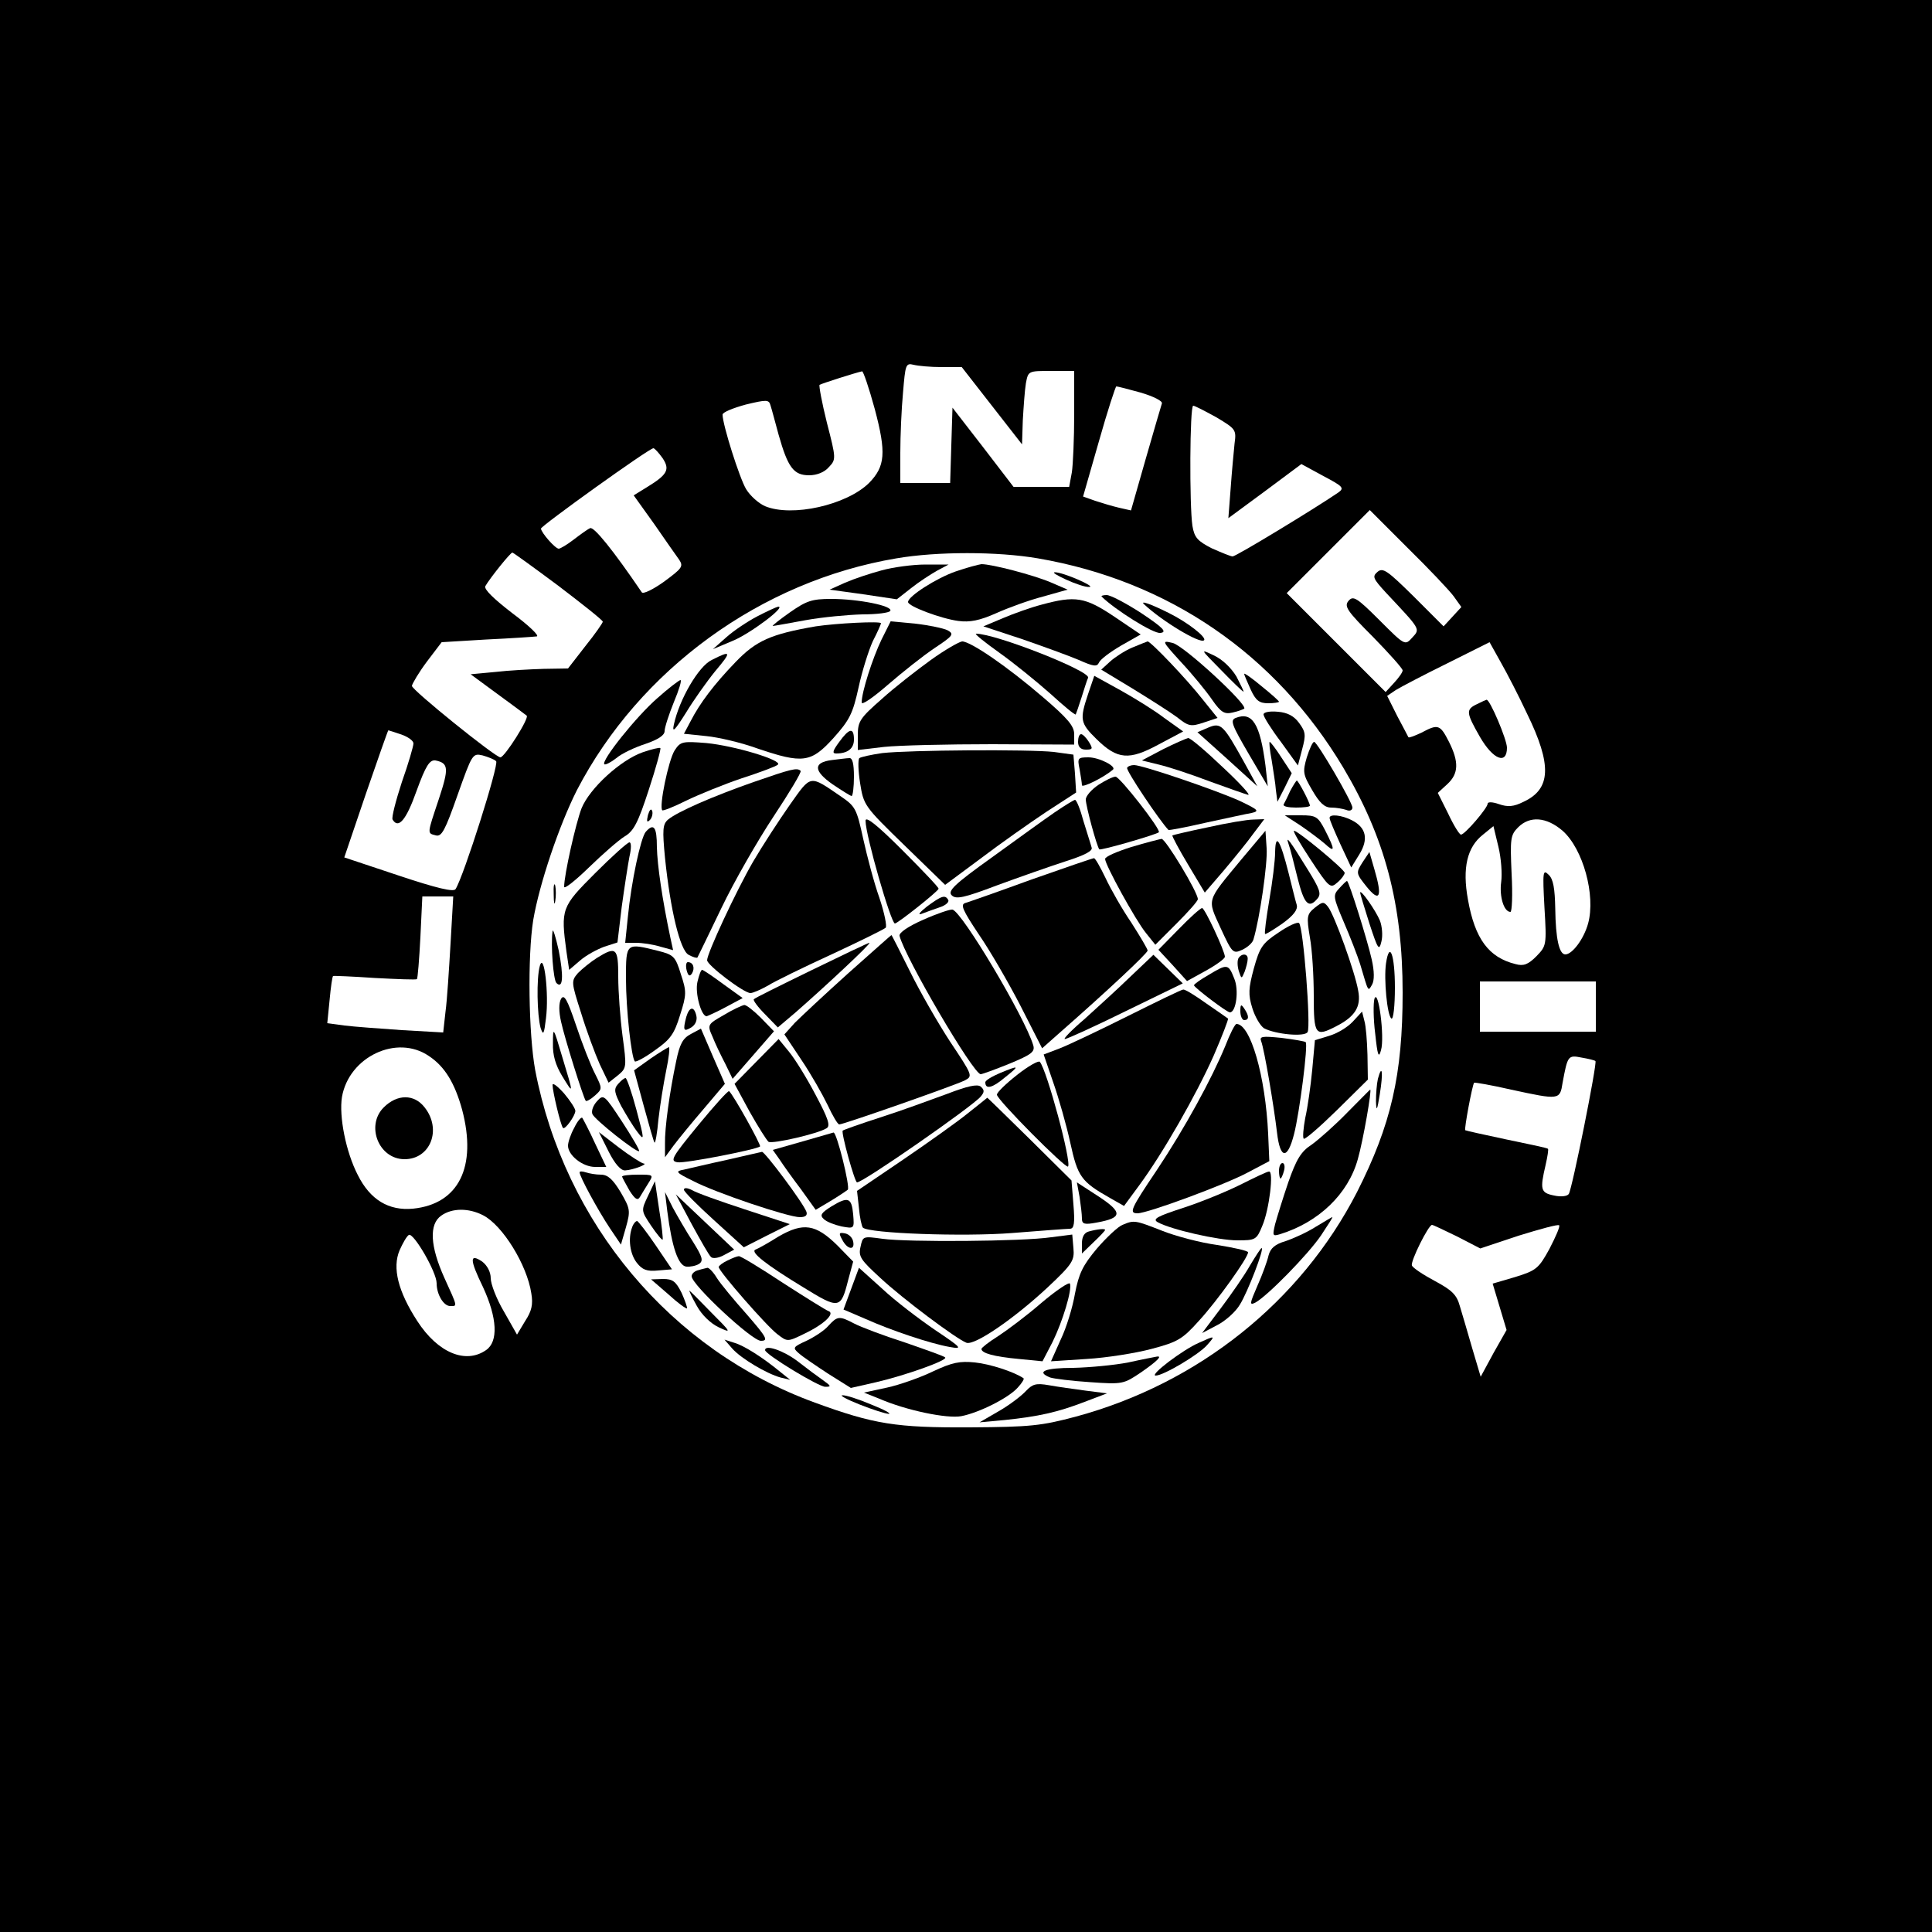<?xml version="1.0" standalone="no"?>
<!DOCTYPE svg PUBLIC "-//W3C//DTD SVG 20010904//EN"
 "http://www.w3.org/TR/2001/REC-SVG-20010904/DTD/svg10.dtd">
<svg version="1.0" xmlns="http://www.w3.org/2000/svg"
 width="500pt" height="500pt" viewBox="0 0 500 500"
 preserveAspectRatio="xMidYMid meet">

<g transform="translate(0,500) scale(0.1,-0.1)"
fill="#000000" stroke="none">
<path d="M0 2500 l0 -2500 2500 0 2500 0 0 2500 0 2500 -2500 0 -2500 0 0
-2500z m2437 1550 l52 0 78 -100 78 -100 2 62 c2 35 5 78 8 96 6 32 6 32 65
32 l60 0 0 -112 c0 -62 -3 -130 -6 -150 l-7 -38 -72 0 -72 0 -79 103 -79 102
-3 -97 -3 -98 -64 0 -65 0 0 78 c0 44 3 114 7 156 6 72 7 77 27 72 12 -3 44
-6 73 -6z m-173 -109 c30 -113 27 -148 -15 -191 -58 -57 -199 -89 -269 -60
-16 7 -38 26 -49 44 -17 28 -61 167 -61 193 0 6 27 17 60 26 54 13 60 13 64
-2 3 -9 12 -43 21 -76 24 -85 39 -105 79 -105 20 0 40 8 51 21 19 20 19 22 -5
115 -13 52 -21 96 -19 98 4 3 95 32 110 35 3 1 18 -43 33 -98z m688 43 c34
-10 57 -22 55 -28 -2 -6 -21 -71 -42 -144 l-38 -133 -31 7 c-17 4 -44 12 -62
18 l-31 11 41 143 c22 78 43 142 45 142 3 0 31 -7 63 -16z m196 -64 c50 -30
52 -32 47 -68 -2 -20 -7 -72 -10 -115 l-6 -78 95 70 94 70 57 -31 c51 -27 55
-31 38 -43 -60 -41 -264 -165 -273 -165 -5 0 -29 10 -54 21 -37 19 -45 28 -50
58 -8 52 -7 311 2 311 4 0 31 -14 60 -30z m-1433 -106 c19 -29 13 -42 -41 -75
l-34 -21 53 -74 c28 -41 58 -83 65 -93 11 -17 7 -22 -39 -56 -28 -20 -54 -33
-58 -28 -74 109 -125 172 -134 166 -7 -3 -26 -17 -43 -30 -17 -13 -34 -23 -38
-23 -9 0 -45 41 -46 52 0 7 280 208 291 208 3 0 14 -12 24 -26z m2047 -357
l20 -28 -23 -25 -23 -25 -77 77 c-68 67 -80 76 -94 64 -14 -12 -12 -17 22 -54
90 -96 89 -93 68 -116 -19 -21 -19 -21 -85 45 -59 59 -68 64 -80 50 -12 -14
-4 -26 63 -93 42 -43 77 -82 77 -87 0 -5 -10 -19 -22 -32 l-22 -24 -128 128
-128 128 107 107 108 108 98 -98 c54 -53 108 -110 119 -125z m-2317 27 c63
-48 115 -89 115 -93 0 -3 -20 -32 -45 -63 l-45 -58 -63 -1 c-34 -1 -91 -4
-125 -8 l-64 -6 68 -50 c37 -27 72 -53 77 -57 8 -5 -57 -108 -68 -108 -13 0
-230 175 -229 185 1 6 18 35 39 63 l38 50 116 7 c64 3 122 7 130 8 8 1 -20 28
-63 60 -48 37 -74 62 -70 70 12 21 65 87 70 87 2 0 56 -39 119 -86z m1241 71
c338 -58 615 -248 790 -541 108 -181 154 -354 154 -583 0 -213 -30 -342 -118
-516 -146 -284 -410 -495 -727 -581 -90 -24 -118 -27 -275 -28 -191 -1 -248 8
-401 64 -373 136 -648 464 -724 861 -17 93 -20 294 -5 388 16 94 67 245 113
336 162 312 476 541 827 600 105 18 261 18 366 0z m1266 -402 c65 -133 62
-195 -9 -228 -26 -13 -41 -14 -64 -6 -17 6 -29 6 -29 1 0 -11 -59 -80 -69 -80
-4 0 -19 24 -33 54 l-27 54 25 23 c29 27 30 57 4 109 -23 45 -28 47 -71 24
-17 -8 -32 -14 -34 -12 -1 2 -14 27 -29 55 l-26 52 22 15 c13 8 72 39 133 69
l110 55 29 -52 c16 -28 47 -88 68 -133z m-2913 -54 c17 -6 31 -16 31 -23 0 -7
-13 -52 -30 -100 -16 -49 -27 -92 -24 -97 15 -25 35 -2 62 74 24 66 34 81 49
79 34 -7 35 -20 9 -99 -31 -93 -31 -89 -8 -95 15 -4 24 13 56 104 38 107 39
109 65 103 14 -4 30 -10 35 -15 8 -8 -84 -298 -105 -331 -5 -8 -48 2 -147 35
l-141 47 56 165 c31 90 57 164 58 164 1 0 16 -5 34 -11z m3005 -249 c53 -47
86 -167 66 -240 -11 -40 -41 -80 -59 -80 -16 0 -25 41 -26 118 -1 52 -5 77
-17 88 -15 15 -16 9 -11 -84 6 -99 5 -100 -21 -127 -21 -21 -33 -26 -54 -20
-69 17 -105 65 -123 167 -15 82 -2 136 39 168 l27 22 13 -54 c7 -29 10 -70 7
-91 -5 -37 7 -77 24 -77 4 0 6 44 3 99 -4 91 -3 100 17 120 30 30 73 27 115
-9z m-2878 -292 c-4 -68 -9 -147 -13 -176 l-6 -54 -106 6 c-58 4 -126 9 -150
12 l-44 6 6 60 c3 33 7 61 9 62 1 1 50 -1 108 -5 58 -3 107 -5 109 -3 2 2 6
51 9 109 l5 105 40 0 40 0 -7 -122z m2964 -163 l0 -65 -150 0 -150 0 0 65 0
65 150 0 150 0 0 -65z m-3020 -128 c41 -27 67 -70 86 -139 39 -148 -9 -244
-127 -256 -63 -6 -111 23 -143 87 -31 60 -49 152 -41 202 18 104 142 163 225
106z m3019 -13 c5 -5 -60 -330 -69 -344 -4 -6 -20 -8 -38 -4 -35 7 -37 15 -22
79 5 22 8 41 6 42 -1 2 -49 12 -107 24 -57 12 -106 23 -107 24 -3 3 18 116 23
123 2 1 44 -6 96 -18 125 -27 126 -27 133 18 13 70 14 72 49 65 18 -3 34 -7
36 -9z m-2879 -399 c51 -26 114 -129 125 -202 5 -29 1 -46 -16 -72 l-21 -35
-34 60 c-19 32 -34 71 -34 86 0 16 -9 33 -22 43 -33 22 -33 6 2 -66 37 -80 40
-141 8 -163 -53 -37 -125 -7 -178 75 -50 77 -65 138 -46 183 8 18 18 36 24 40
12 7 72 -96 72 -125 0 -29 18 -59 35 -59 19 0 20 -4 -15 73 -37 82 -40 139 -8
161 28 20 71 20 108 1z m2521 -55 l60 -31 99 33 c55 17 102 30 105 27 3 -3 -9
-30 -25 -61 -28 -51 -34 -56 -89 -73 l-58 -17 18 -60 18 -60 -34 -60 -33 -61
-22 74 c-12 41 -26 90 -32 109 -8 29 -20 41 -65 65 -30 16 -57 34 -59 40 -4
11 43 105 52 105 3 0 32 -14 65 -30z"/>
<path d="M2282 3524 c-30 -8 -72 -22 -95 -32 l-40 -18 87 -12 87 -13 37 29
c20 16 51 36 67 45 l30 16 -60 0 c-33 0 -84 -7 -113 -15z"/>
<path d="M2473 3521 c-49 -17 -123 -64 -123 -79 0 -11 85 -43 130 -49 30 -4
55 1 98 20 31 14 86 34 121 43 l64 18 -44 19 c-45 19 -152 47 -179 47 -8 -1
-38 -9 -67 -19z"/>
<path d="M2759 3500 c24 -11 51 -20 60 -19 19 0 -67 38 -89 38 -8 0 5 -8 29
-19z"/>
<path d="M2851 3456 c36 -35 135 -97 152 -94 18 2 8 13 -49 51 -40 26 -80 47
-90 47 -9 0 -15 -2 -13 -4z"/>
<path d="M2044 3415 c-27 -19 -47 -35 -44 -35 3 0 41 7 85 15 44 8 110 14 147
15 37 0 69 4 72 9 8 13 -83 31 -153 31 -50 0 -64 -5 -107 -35z"/>
<path d="M2695 3435 c-27 -7 -72 -23 -100 -35 l-50 -21 100 -33 c55 -19 121
-43 147 -54 38 -17 47 -18 52 -7 3 8 28 27 57 44 l51 29 -68 46 c-76 51 -101
55 -189 31z"/>
<path d="M2961 3436 c47 -44 145 -103 155 -93 8 7 -43 47 -92 71 -46 23 -75
33 -63 22z"/>
<path d="M1960 3405 c-25 -13 -61 -37 -80 -54 l-35 -31 50 21 c45 18 141 90
119 89 -5 -1 -29 -12 -54 -25z"/>
<path d="M2111 3379 c-116 -20 -154 -37 -207 -92 -56 -58 -93 -107 -117 -154
l-17 -32 58 -6 c31 -3 91 -17 132 -32 118 -40 139 -37 197 27 42 47 50 63 65
131 9 42 26 96 37 120 12 23 21 44 21 46 0 6 -116 0 -169 -8z"/>
<path d="M2281 3344 c-23 -48 -51 -135 -51 -162 0 -8 30 13 68 46 37 32 91 75
121 95 48 32 51 36 33 46 -10 5 -48 13 -83 17 l-64 6 -24 -48z"/>
<path d="M2586 3311 c38 -27 97 -75 132 -106 35 -32 64 -56 66 -54 1 2 8 22
15 44 7 22 14 45 17 51 7 17 -239 114 -290 114 -5 0 22 -22 60 -49z"/>
<path d="M2409 3292 c-36 -26 -94 -71 -127 -101 -56 -49 -62 -58 -62 -93 l0
-39 68 8 c37 4 163 7 280 7 l212 -1 0 27 c0 21 -17 41 -80 95 -93 80 -188 145
-210 145 -8 -1 -45 -22 -81 -48z"/>
<path d="M2930 3324 c-19 -8 -45 -25 -57 -36 l-23 -21 81 -49 c44 -27 96 -60
115 -74 30 -24 36 -25 69 -14 l36 12 -37 46 c-43 55 -136 152 -144 152 -3 -1
-21 -8 -40 -16z"/>
<path d="M3057 3286 c29 -31 65 -75 80 -97 23 -33 32 -38 53 -33 14 3 27 8 30
10 10 10 -156 163 -185 170 -29 7 -29 6 22 -50z"/>
<path d="M3160 3266 c30 -31 56 -56 58 -56 2 0 -7 17 -18 39 -14 23 -37 45
-59 55 -36 17 -35 17 19 -38z"/>
<path d="M1842 3292 c-34 -16 -84 -102 -98 -167 -5 -23 2 -16 31 30 20 33 54
81 76 108 43 51 42 55 -9 29z"/>
<path d="M3220 3256 c0 -3 8 -21 17 -41 13 -28 22 -35 45 -35 15 0 28 2 28 4
0 2 -20 20 -45 40 -25 21 -45 35 -45 32z"/>
<path d="M2816 3204 c-22 -66 -21 -75 22 -117 54 -53 84 -55 160 -14 l64 34
-49 35 c-26 20 -78 52 -114 72 l-67 37 -16 -47z"/>
<path d="M1701 3193 c-54 -47 -146 -162 -137 -171 3 -2 17 5 31 16 14 12 48
28 76 37 32 11 49 22 49 33 0 9 11 43 24 75 13 31 21 57 17 57 -3 0 -31 -21
-60 -47z"/>
<path d="M3270 3151 c0 -6 20 -38 45 -71 l44 -61 11 42 c10 37 9 45 -8 68 -13
18 -30 27 -55 29 -21 2 -37 -1 -37 -7z"/>
<path d="M3198 3142 c-15 -6 -10 -18 33 -92 l50 -85 -6 54 c-14 108 -34 140
-77 123z"/>
<path d="M3127 3117 l-28 -12 78 -70 77 -70 -34 62 c-54 97 -60 104 -93 90z"/>
<path d="M2172 3080 c-17 -23 -19 -30 -8 -30 30 0 46 13 46 36 0 32 -12 30
-38 -6z"/>
<path d="M2790 3080 c0 -13 7 -20 20 -20 18 0 19 2 8 20 -7 11 -16 20 -20 20
-5 0 -8 -9 -8 -20z"/>
<path d="M3010 3061 l-55 -29 45 -11 c25 -6 83 -25 130 -43 47 -17 92 -33 100
-35 8 -2 -21 30 -65 71 -44 42 -84 76 -90 76 -5 -1 -35 -14 -65 -29z"/>
<path d="M1746 3058 c-16 -25 -41 -146 -32 -155 2 -2 30 9 62 25 33 16 97 42
144 58 47 15 89 31 93 35 14 11 -112 49 -185 56 -62 5 -67 4 -82 -19z"/>
<path d="M3291 3033 c4 -27 10 -61 11 -78 l4 -30 19 37 18 37 -27 41 c-14 22
-28 40 -30 40 -2 0 0 -21 5 -47z"/>
<path d="M3382 3040 c-11 -38 -10 -44 14 -85 19 -33 32 -45 49 -45 13 0 30 -3
39 -6 9 -4 16 -1 16 6 0 14 -91 170 -99 170 -4 0 -12 -18 -19 -40z"/>
<path d="M1663 3053 c-57 -20 -137 -93 -158 -145 -15 -39 -45 -172 -45 -203 0
-7 29 16 64 50 35 34 76 70 92 80 24 14 35 35 63 121 19 58 32 106 30 108 -2
2 -23 -3 -46 -11z"/>
<path d="M2283 3051 c-28 -4 -55 -10 -59 -13 -4 -4 -3 -34 2 -65 9 -57 11 -60
115 -161 l105 -102 93 69 c50 38 127 92 169 120 l77 50 -3 49 -4 49 -51 7
c-65 7 -374 5 -444 -3z"/>
<path d="M2153 3033 c-49 -6 -48 -28 2 -63 24 -16 46 -30 49 -30 3 0 6 23 6
50 0 34 -4 49 -12 48 -7 0 -27 -3 -45 -5z"/>
<path d="M2794 3009 c3 -17 6 -36 6 -41 0 -8 57 20 80 40 11 8 -35 32 -63 32
-28 0 -29 -2 -23 -31z"/>
<path d="M2917 3013 c-4 -6 84 -137 107 -161 2 -1 45 7 97 19 52 11 105 23
118 25 21 5 18 8 -30 31 -59 27 -252 93 -274 93 -8 0 -16 -3 -18 -7z"/>
<path d="M1950 2976 c-106 -37 -197 -77 -221 -97 -14 -12 -15 -26 -8 -99 14
-136 39 -239 61 -251 11 -6 21 -9 23 -7 1 2 29 59 62 128 33 69 94 175 135
237 41 62 73 115 70 118 -9 9 -24 5 -122 -29z"/>
<path d="M2044 2917 c-28 -40 -71 -106 -95 -147 -44 -76 -119 -237 -119 -255
0 -13 95 -85 112 -85 7 0 27 9 45 19 17 11 91 47 165 81 73 34 136 65 140 69
4 3 -3 38 -16 77 -14 39 -32 108 -42 153 -17 78 -20 84 -58 110 -82 56 -76 57
-132 -22z"/>
<path d="M2843 2969 c-18 -12 -33 -29 -33 -38 0 -17 29 -123 35 -129 3 -4 147
38 154 44 7 6 -101 144 -112 144 -7 0 -27 -10 -44 -21z"/>
<path d="M3339 2953 c-7 -16 -15 -31 -17 -35 -2 -5 12 -8 32 -8 20 0 36 2 36
5 0 8 -30 65 -34 65 -1 0 -9 -12 -17 -27z"/>
<path d="M2730 2898 c-25 -17 -98 -70 -163 -117 -98 -70 -115 -87 -104 -98 11
-11 31 -7 118 26 57 21 137 49 177 62 50 16 71 27 67 36 -2 8 -12 38 -21 68
-8 30 -18 55 -22 55 -4 -1 -27 -15 -52 -32z"/>
<path d="M1677 2891 c-4 -17 -3 -21 5 -13 5 5 8 16 6 23 -3 8 -7 3 -11 -10z"/>
<path d="M2240 2876 c0 -38 66 -266 76 -266 7 0 113 84 113 90 1 3 -42 48 -94
100 -64 64 -95 89 -95 76z"/>
<path d="M3365 2864 c22 -15 50 -36 63 -47 27 -25 28 -18 2 33 -19 37 -24 40
-63 40 l-42 0 40 -26z"/>
<path d="M3441 2883 c0 -5 13 -35 28 -68 l28 -60 21 34 c24 39 18 69 -19 88
-27 14 -59 17 -58 6z"/>
<path d="M3126 2859 c-49 -10 -90 -20 -92 -21 -1 -2 17 -36 41 -76 l43 -72 49
57 c27 32 62 75 77 96 l28 37 -28 -1 c-16 0 -69 -9 -118 -20z"/>
<path d="M1671 2847 c-13 -16 -37 -128 -46 -219 l-7 -68 28 0 c16 0 44 -4 63
-10 l33 -9 -7 32 c-21 99 -34 188 -35 235 0 52 -8 63 -29 39z"/>
<path d="M3212 2775 c-91 -110 -88 -100 -53 -177 30 -65 32 -67 56 -56 13 6
27 18 29 27 16 53 37 197 34 236 l-3 45 -63 -75z"/>
<path d="M3392 2775 c48 -73 51 -75 69 -59 11 9 19 21 19 25 0 9 -121 109
-131 109 -4 0 16 -34 43 -75z"/>
<path d="M2928 2808 c-38 -12 -68 -25 -68 -31 0 -15 79 -159 106 -192 l24 -30
55 55 c30 30 55 58 55 63 0 18 -84 157 -94 156 -6 -1 -41 -10 -78 -21z"/>
<path d="M3300 2795 c0 -22 -7 -78 -15 -124 -8 -47 -13 -86 -11 -88 1 -2 22
11 45 27 29 21 40 36 37 48 -3 9 -12 46 -21 82 -22 87 -34 106 -35 55z"/>
<path d="M3335 2815 c4 -11 14 -50 23 -87 17 -68 29 -81 52 -53 10 12 5 25
-24 72 -48 78 -60 94 -51 68z"/>
<path d="M1540 2740 c-87 -87 -89 -92 -74 -203 l7 -47 28 24 c16 14 44 29 63
36 l34 11 11 92 c7 51 16 109 20 130 5 21 5 37 0 37 -5 0 -45 -36 -89 -80z"/>
<path d="M3526 2768 c-17 -27 -17 -28 11 -63 34 -42 41 -26 20 45 l-13 45 -18
-27z"/>
<path d="M2670 2724 c-85 -31 -162 -58 -172 -61 -13 -4 -7 -18 35 -81 29 -42
77 -125 108 -185 l56 -110 44 39 c122 107 229 207 229 214 0 4 -19 36 -42 72
-24 35 -54 88 -67 116 -14 29 -27 52 -30 51 -3 0 -76 -25 -161 -55z"/>
<path d="M1433 2685 c0 -22 2 -30 4 -17 2 12 2 30 0 40 -3 9 -5 -1 -4 -23z"/>
<path d="M3466 2701 c-17 -18 -16 -22 12 -88 16 -37 35 -86 42 -108 22 -74 20
-72 31 -53 6 11 6 34 -1 65 -11 49 -59 203 -64 203 -2 0 -11 -9 -20 -19z"/>
<path d="M3520 2690 c0 -3 11 -39 24 -80 22 -67 25 -72 31 -47 4 15 2 40 -4
55 -11 26 -50 82 -51 72z"/>
<path d="M2399 2654 c-19 -15 -25 -23 -14 -19 11 4 32 12 47 17 16 5 25 14 22
19 -8 14 -17 11 -55 -17z"/>
<path d="M3403 2651 c-21 -17 -22 -23 -13 -77 6 -33 10 -101 10 -151 0 -102 4
-107 58 -79 49 25 65 51 57 92 -8 48 -62 197 -78 217 -11 14 -14 14 -34 -2z"/>
<path d="M2390 2620 c-39 -17 -64 -34 -62 -42 14 -56 191 -358 210 -358 4 0
37 12 74 27 58 24 67 31 62 48 -22 73 -184 345 -209 351 -6 1 -39 -10 -75 -26z"/>
<path d="M3051 2596 l-53 -54 37 -40 37 -41 49 27 c27 15 49 31 49 36 0 14
-52 126 -59 126 -4 0 -31 -24 -60 -54z"/>
<path d="M3308 2586 c-41 -27 -48 -38 -63 -92 -14 -52 -15 -68 -4 -103 7 -23
21 -46 30 -52 30 -16 106 -23 113 -10 9 14 -11 272 -22 282 -4 4 -28 -7 -54
-25z"/>
<path d="M1430 2590 c-5 -36 2 -126 10 -134 17 -17 19 18 6 84 -8 36 -15 58
-16 50z"/>
<path d="M2195 2481 c-60 -54 -122 -112 -138 -128 l-27 -30 44 -66 c25 -37 55
-90 68 -117 13 -28 26 -50 30 -50 11 0 302 102 325 114 21 11 20 13 -38 100
-32 49 -79 131 -104 182 -26 52 -47 94 -48 94 -1 0 -51 -45 -112 -99z"/>
<path d="M2100 2489 c-80 -39 -147 -72 -149 -75 -3 -2 10 -20 29 -39 l33 -34
46 39 c71 62 197 179 191 180 -3 0 -70 -32 -150 -71z"/>
<path d="M1620 2468 c0 -80 14 -205 23 -215 3 -2 26 10 52 29 40 28 50 42 65
91 17 53 17 61 2 106 -14 46 -19 50 -58 60 -84 21 -84 22 -84 -71z"/>
<path d="M1545 2521 c-16 -10 -38 -28 -49 -39 -18 -21 -18 -23 8 -104 14 -46
36 -105 48 -132 l23 -48 24 19 c23 19 23 21 12 103 -6 46 -11 114 -11 152 0
75 -5 80 -55 49z"/>
<path d="M3587 2507 c-6 -41 3 -136 14 -143 5 -3 9 33 9 80 0 85 -14 123 -23
63z"/>
<path d="M2925 2472 c-33 -32 -87 -81 -119 -110 -33 -28 -56 -52 -50 -51 5 0
76 32 157 72 l148 72 -38 37 -38 37 -60 -57z"/>
<path d="M3205 2520 c-3 -6 -3 -20 1 -33 7 -21 7 -21 15 -2 4 11 8 26 8 33 1
14 -15 16 -24 2z"/>
<path d="M1397 2500 c-9 -32 -7 -127 2 -160 7 -21 9 -17 14 25 8 62 -5 174
-16 135z"/>
<path d="M1777 2489 c4 -15 8 -17 14 -8 8 14 3 29 -11 29 -4 0 -6 -9 -3 -21z"/>
<path d="M3128 2477 c-21 -12 -38 -24 -38 -27 1 -6 85 -70 93 -70 16 0 24 58
11 88 -15 38 -18 38 -66 9z"/>
<path d="M1805 2459 c-7 -29 10 -90 24 -89 3 1 26 11 50 24 l43 23 -50 36
c-27 20 -52 37 -55 37 -3 0 -8 -14 -12 -31z"/>
<path d="M2920 2371 c-74 -37 -154 -75 -177 -84 l-42 -16 25 -73 c14 -40 34
-110 44 -156 19 -87 28 -100 102 -142 l37 -21 39 53 c62 84 148 235 193 336
22 51 39 95 37 96 -1 1 -27 19 -56 39 -28 20 -55 37 -60 36 -4 0 -68 -31 -142
-68z"/>
<path d="M1452 2415 c-6 -11 -6 -33 0 -59 9 -42 58 -198 64 -205 2 -2 13 4 24
14 19 17 19 18 0 56 -11 21 -33 77 -49 125 -23 68 -31 82 -39 69z"/>
<path d="M3557 2415 c-3 -11 -3 -51 2 -90 6 -57 9 -65 15 -43 10 33 -7 163
-17 133z"/>
<path d="M1873 2373 c-42 -24 -43 -25 -29 -56 7 -18 22 -49 33 -70 l19 -39 54
62 53 61 -34 35 c-18 18 -38 34 -43 33 -6 -1 -30 -12 -53 -26z"/>
<path d="M3210 2383 c0 -13 5 -23 10 -23 13 0 13 11 0 30 -8 12 -10 11 -10 -7z"/>
<path d="M1776 2368 c-9 -35 -7 -39 13 -27 11 7 16 19 13 31 -6 25 -18 23 -26
-4z"/>
<path d="M3501 2356 c-14 -15 -41 -31 -62 -37 l-36 -11 -7 -77 c-4 -42 -12
-98 -18 -124 -5 -27 -7 -51 -4 -54 3 -3 41 30 86 74 l80 79 -1 64 c-1 36 -4
75 -8 88 l-6 24 -24 -26z"/>
<path d="M3171 2293 c-35 -85 -105 -213 -177 -321 -68 -101 -73 -112 -50 -112
26 0 229 75 286 106 l55 29 -3 70 c-7 151 -46 285 -82 285 -4 0 -17 -26 -29
-57z"/>
<path d="M1431 2300 c-1 -31 7 -57 24 -85 30 -49 30 -49 0 50 -23 78 -24 79
-24 35z"/>
<path d="M1788 2324 c-21 -11 -29 -26 -38 -70 -17 -80 -30 -174 -29 -214 l0
-35 22 30 c12 16 47 59 78 95 l55 65 -31 71 -31 72 -26 -14z"/>
<path d="M3264 2305 c8 -21 33 -168 41 -237 8 -68 27 -70 44 -3 14 54 37 233
30 238 -2 2 -30 7 -63 11 -50 5 -57 4 -52 -9z"/>
<path d="M1958 2253 l-57 -58 39 -72 c22 -39 44 -74 49 -78 11 -6 128 21 150
35 11 6 4 26 -28 86 -23 44 -54 94 -69 112 l-27 33 -57 -58z"/>
<path d="M1683 2260 l-42 -30 25 -92 c14 -51 26 -94 28 -95 2 -2 7 25 10 60 4
35 13 92 20 126 7 33 10 61 7 61 -3 -1 -25 -14 -48 -30z"/>
<path d="M2632 2218 c-28 -22 -52 -45 -52 -51 0 -13 178 -192 184 -186 10 10
-55 251 -73 271 -3 4 -30 -11 -59 -34z"/>
<path d="M2588 2223 c-21 -9 -38 -19 -38 -24 0 -19 18 -15 50 12 40 32 39 33
-12 12z"/>
<path d="M3566 2208 c-3 -13 -5 -39 -5 -58 1 -28 3 -25 10 19 9 55 6 80 -5 39z"/>
<path d="M1599 2194 c-11 -13 -9 -22 9 -57 13 -23 31 -53 42 -67 18 -24 18
-20 -3 58 -12 45 -25 82 -28 82 -4 0 -12 -7 -20 -16z"/>
<path d="M1430 2192 c0 -16 21 -105 27 -111 5 -6 32 32 32 44 0 6 -13 26 -29
45 -17 19 -30 29 -30 22z"/>
<path d="M2451 2169 c-41 -15 -117 -43 -170 -60 -53 -17 -98 -33 -100 -35 -5
-4 31 -134 37 -134 16 0 298 196 320 222 10 12 10 17 0 26 -9 7 -35 1 -87 -19z"/>
<path d="M1807 2088 c-69 -84 -74 -93 -53 -96 20 -3 204 33 213 41 3 4 -68
132 -80 143 -2 3 -38 -37 -80 -88z"/>
<path d="M3487 2121 c-32 -33 -74 -70 -92 -83 -28 -18 -40 -38 -61 -98 -14
-41 -29 -90 -34 -108 -7 -30 -7 -32 13 -26 100 31 176 104 201 194 14 49 37
182 32 180 -1 0 -27 -27 -59 -59z"/>
<path d="M1545 2150 c-10 -11 -15 -25 -12 -33 5 -14 116 -102 121 -96 2 2 -18
36 -44 76 -46 70 -48 72 -65 53z"/>
<path d="M2505 2119 c-27 -22 -103 -76 -169 -121 l-118 -80 5 -45 c2 -24 7
-46 10 -50 15 -15 260 -24 387 -14 75 6 142 11 149 11 11 0 13 15 9 63 l-5 62
-109 108 c-60 59 -109 107 -109 106 0 0 -22 -18 -50 -40z"/>
<path d="M1486 2081 c-9 -16 -16 -37 -16 -46 0 -25 38 -55 70 -55 l29 0 -29
61 c-15 33 -31 63 -33 66 -3 3 -13 -9 -21 -26z"/>
<path d="M1575 2020 c16 -32 32 -50 43 -49 20 1 62 17 47 18 -5 1 -34 19 -63
41 l-52 40 25 -50z"/>
<path d="M2077 2046 l-77 -22 17 -24 c9 -14 34 -49 56 -78 l38 -53 37 22 c20
12 41 26 46 30 7 6 -29 151 -37 148 -1 0 -37 -11 -80 -23z"/>
<path d="M1880 1998 c-47 -10 -96 -22 -110 -25 -23 -4 -22 -7 23 -29 59 -31
247 -94 277 -94 15 0 20 5 17 14 -9 24 -108 156 -115 155 -4 -1 -45 -10 -92
-21z"/>
<path d="M3310 1970 c0 -11 2 -20 4 -20 2 0 6 9 9 20 3 11 1 20 -4 20 -5 0 -9
-9 -9 -20z"/>
<path d="M1500 1966 c0 -11 48 -99 78 -144 l29 -43 13 45 c12 43 11 48 -14 91
-20 33 -33 45 -51 45 -13 0 -30 3 -39 6 -9 3 -16 3 -16 0z"/>
<path d="M3210 1934 c-36 -18 -102 -45 -148 -60 -68 -22 -80 -29 -66 -37 34
-19 157 -47 206 -47 47 0 50 1 65 38 18 42 30 143 17 140 -5 0 -38 -16 -74
-34z"/>
<path d="M1610 1955 c0 -2 9 -18 19 -36 14 -22 21 -27 27 -17 4 7 14 23 22 36
14 22 13 22 -27 22 -22 0 -41 -2 -41 -5z"/>
<path d="M1677 1905 c-18 -38 -18 -38 8 -77 15 -22 28 -38 30 -36 1 1 -2 36
-9 77 l-11 74 -18 -38z"/>
<path d="M2794 1902 c3 -20 6 -45 6 -55 0 -15 6 -17 38 -11 67 12 68 26 6 67
l-57 37 7 -38z"/>
<path d="M1770 1921 c0 -5 35 -40 78 -79 l77 -70 59 30 60 30 -116 38 c-64 21
-126 43 -137 50 -12 6 -21 7 -21 1z"/>
<path d="M1727 1865 c12 -93 28 -140 49 -143 10 -1 25 2 33 7 12 8 9 18 -16
58 -17 26 -40 66 -52 88 l-20 40 6 -50z"/>
<path d="M1790 1832 c23 -42 45 -81 50 -85 4 -5 20 -3 34 5 l26 14 -75 71 -76
72 41 -77z"/>
<path d="M2152 1878 c-27 -17 -31 -23 -20 -33 7 -7 28 -15 46 -19 33 -6 33 -6
30 31 -4 44 -13 47 -56 21z"/>
<path d="M3405 1825 c-22 -14 -57 -30 -78 -37 -27 -8 -39 -18 -44 -37 -3 -14
-16 -50 -29 -79 -20 -46 -21 -51 -5 -43 31 17 136 124 170 174 17 26 31 47 29
47 -2 0 -21 -12 -43 -25z"/>
<path d="M1636 1824 c-11 -29 -6 -69 12 -92 14 -18 26 -23 55 -20 l36 3 -42
62 c-23 34 -45 62 -48 63 -4 0 -10 -7 -13 -16z"/>
<path d="M2905 1830 c-11 -4 -41 -32 -66 -61 -37 -44 -47 -65 -57 -117 -6 -35
-22 -88 -37 -119 l-25 -56 92 6 c51 3 127 15 168 26 68 18 80 25 123 73 47 51
127 163 127 177 0 4 -36 12 -80 19 -44 6 -108 23 -143 37 -69 27 -72 28 -102
15z"/>
<path d="M2015 1800 c-27 -17 -54 -32 -60 -34 -14 -6 26 -38 123 -97 94 -58
98 -57 117 18 l13 48 -41 42 c-56 55 -88 60 -152 23z"/>
<path d="M2818 1813 c-12 -3 -18 -14 -18 -31 l0 -26 30 29 c17 16 30 30 30 32
0 4 -20 2 -42 -4z"/>
<path d="M2180 1791 c13 -25 33 -28 28 -4 -2 10 -11 19 -21 21 -16 3 -17 1 -7
-17z"/>
<path d="M2720 1798 c-73 -11 -372 -13 -436 -4 -51 7 -51 7 -57 -21 -6 -25 1
-34 51 -80 59 -55 197 -158 223 -168 21 -8 123 62 210 143 65 61 70 70 67 102
l-3 35 -55 -7z"/>
<path d="M3235 1725 c-14 -25 -48 -74 -75 -110 l-49 -65 38 20 c22 11 49 35
60 54 20 32 64 146 56 146 -2 0 -15 -20 -30 -45z"/>
<path d="M1883 1738 c-13 -6 -23 -14 -23 -17 0 -11 125 -154 152 -174 26 -20
26 -20 71 2 50 24 79 52 61 58 -6 2 -59 35 -118 73 -59 39 -110 70 -114 69 -4
0 -17 -5 -29 -11z"/>
<path d="M1808 1713 c-10 -2 -18 -9 -18 -16 0 -22 156 -167 179 -167 20 0 16
8 -36 68 -33 37 -68 79 -78 95 -9 15 -20 26 -24 26 -3 -1 -14 -3 -23 -6z"/>
<path d="M2203 1665 l-20 -54 56 -24 c67 -30 168 -64 219 -73 34 -6 32 -3 -38
44 -41 28 -103 75 -136 106 l-61 55 -20 -54z"/>
<path d="M1730 1650 c24 -22 46 -38 48 -36 1 2 -5 20 -14 40 -15 30 -23 36
-48 36 l-31 -1 45 -39z"/>
<path d="M2695 1628 c-38 -33 -89 -71 -112 -86 -24 -15 -43 -30 -43 -33 0 -11
32 -20 97 -26 l61 -6 26 50 c26 53 51 135 45 151 -2 5 -35 -17 -74 -50z"/>
<path d="M1803 1621 c13 -24 36 -46 57 -56 34 -16 33 -14 -20 39 -30 31 -55
56 -56 56 -1 0 7 -18 19 -39z"/>
<path d="M2144 1569 c-10 -12 -36 -29 -57 -39 -35 -16 -36 -18 -20 -32 10 -9
44 -32 76 -53 l59 -37 66 15 c77 18 186 57 178 64 -2 3 -50 20 -105 39 -56 18
-114 40 -131 49 -38 20 -43 19 -66 -6z"/>
<path d="M3103 1525 c-42 -18 -130 -85 -112 -85 20 0 111 54 133 79 22 25 21
25 -21 6z"/>
<path d="M1895 1510 c23 -26 89 -65 125 -75 l25 -6 -25 20 c-46 38 -95 69
-120 76 l-25 8 20 -23z"/>
<path d="M1980 1506 c0 -11 140 -96 156 -95 16 0 15 2 -6 17 -13 9 -44 32 -67
50 -36 27 -83 43 -83 28z"/>
<path d="M2920 1474 c-36 -7 -100 -13 -142 -14 -74 0 -98 -10 -60 -25 9 -3 56
-9 103 -12 85 -6 87 -5 133 26 43 30 55 43 39 40 -5 -1 -37 -7 -73 -15z"/>
<path d="M2415 1451 c-33 -16 -87 -35 -119 -42 l-60 -13 40 -16 c69 -30 175
-52 212 -45 46 9 122 47 146 74 11 12 17 22 15 24 -25 17 -87 37 -126 41 -39
4 -59 0 -108 -23z"/>
<path d="M2655 1400 c-11 -12 -42 -36 -70 -52 l-50 -29 65 6 c87 9 137 20 207
47 l58 22 -55 7 c-30 4 -73 10 -95 14 -34 6 -43 3 -60 -15z"/>
<path d="M2225 1365 c33 -13 67 -24 75 -24 8 0 -12 11 -45 24 -33 14 -67 25
-75 24 -8 0 12 -11 45 -24z"/>
<path d="M3823 3178 c-30 -14 -29 -22 7 -85 34 -59 70 -73 70 -28 0 21 -45
127 -53 124 -1 0 -12 -5 -24 -11z"/>
<path d="M993 2134 c-47 -47 -13 -134 54 -134 67 0 97 77 52 134 -27 35 -71
35 -106 0z"/>
</g>
</svg>
